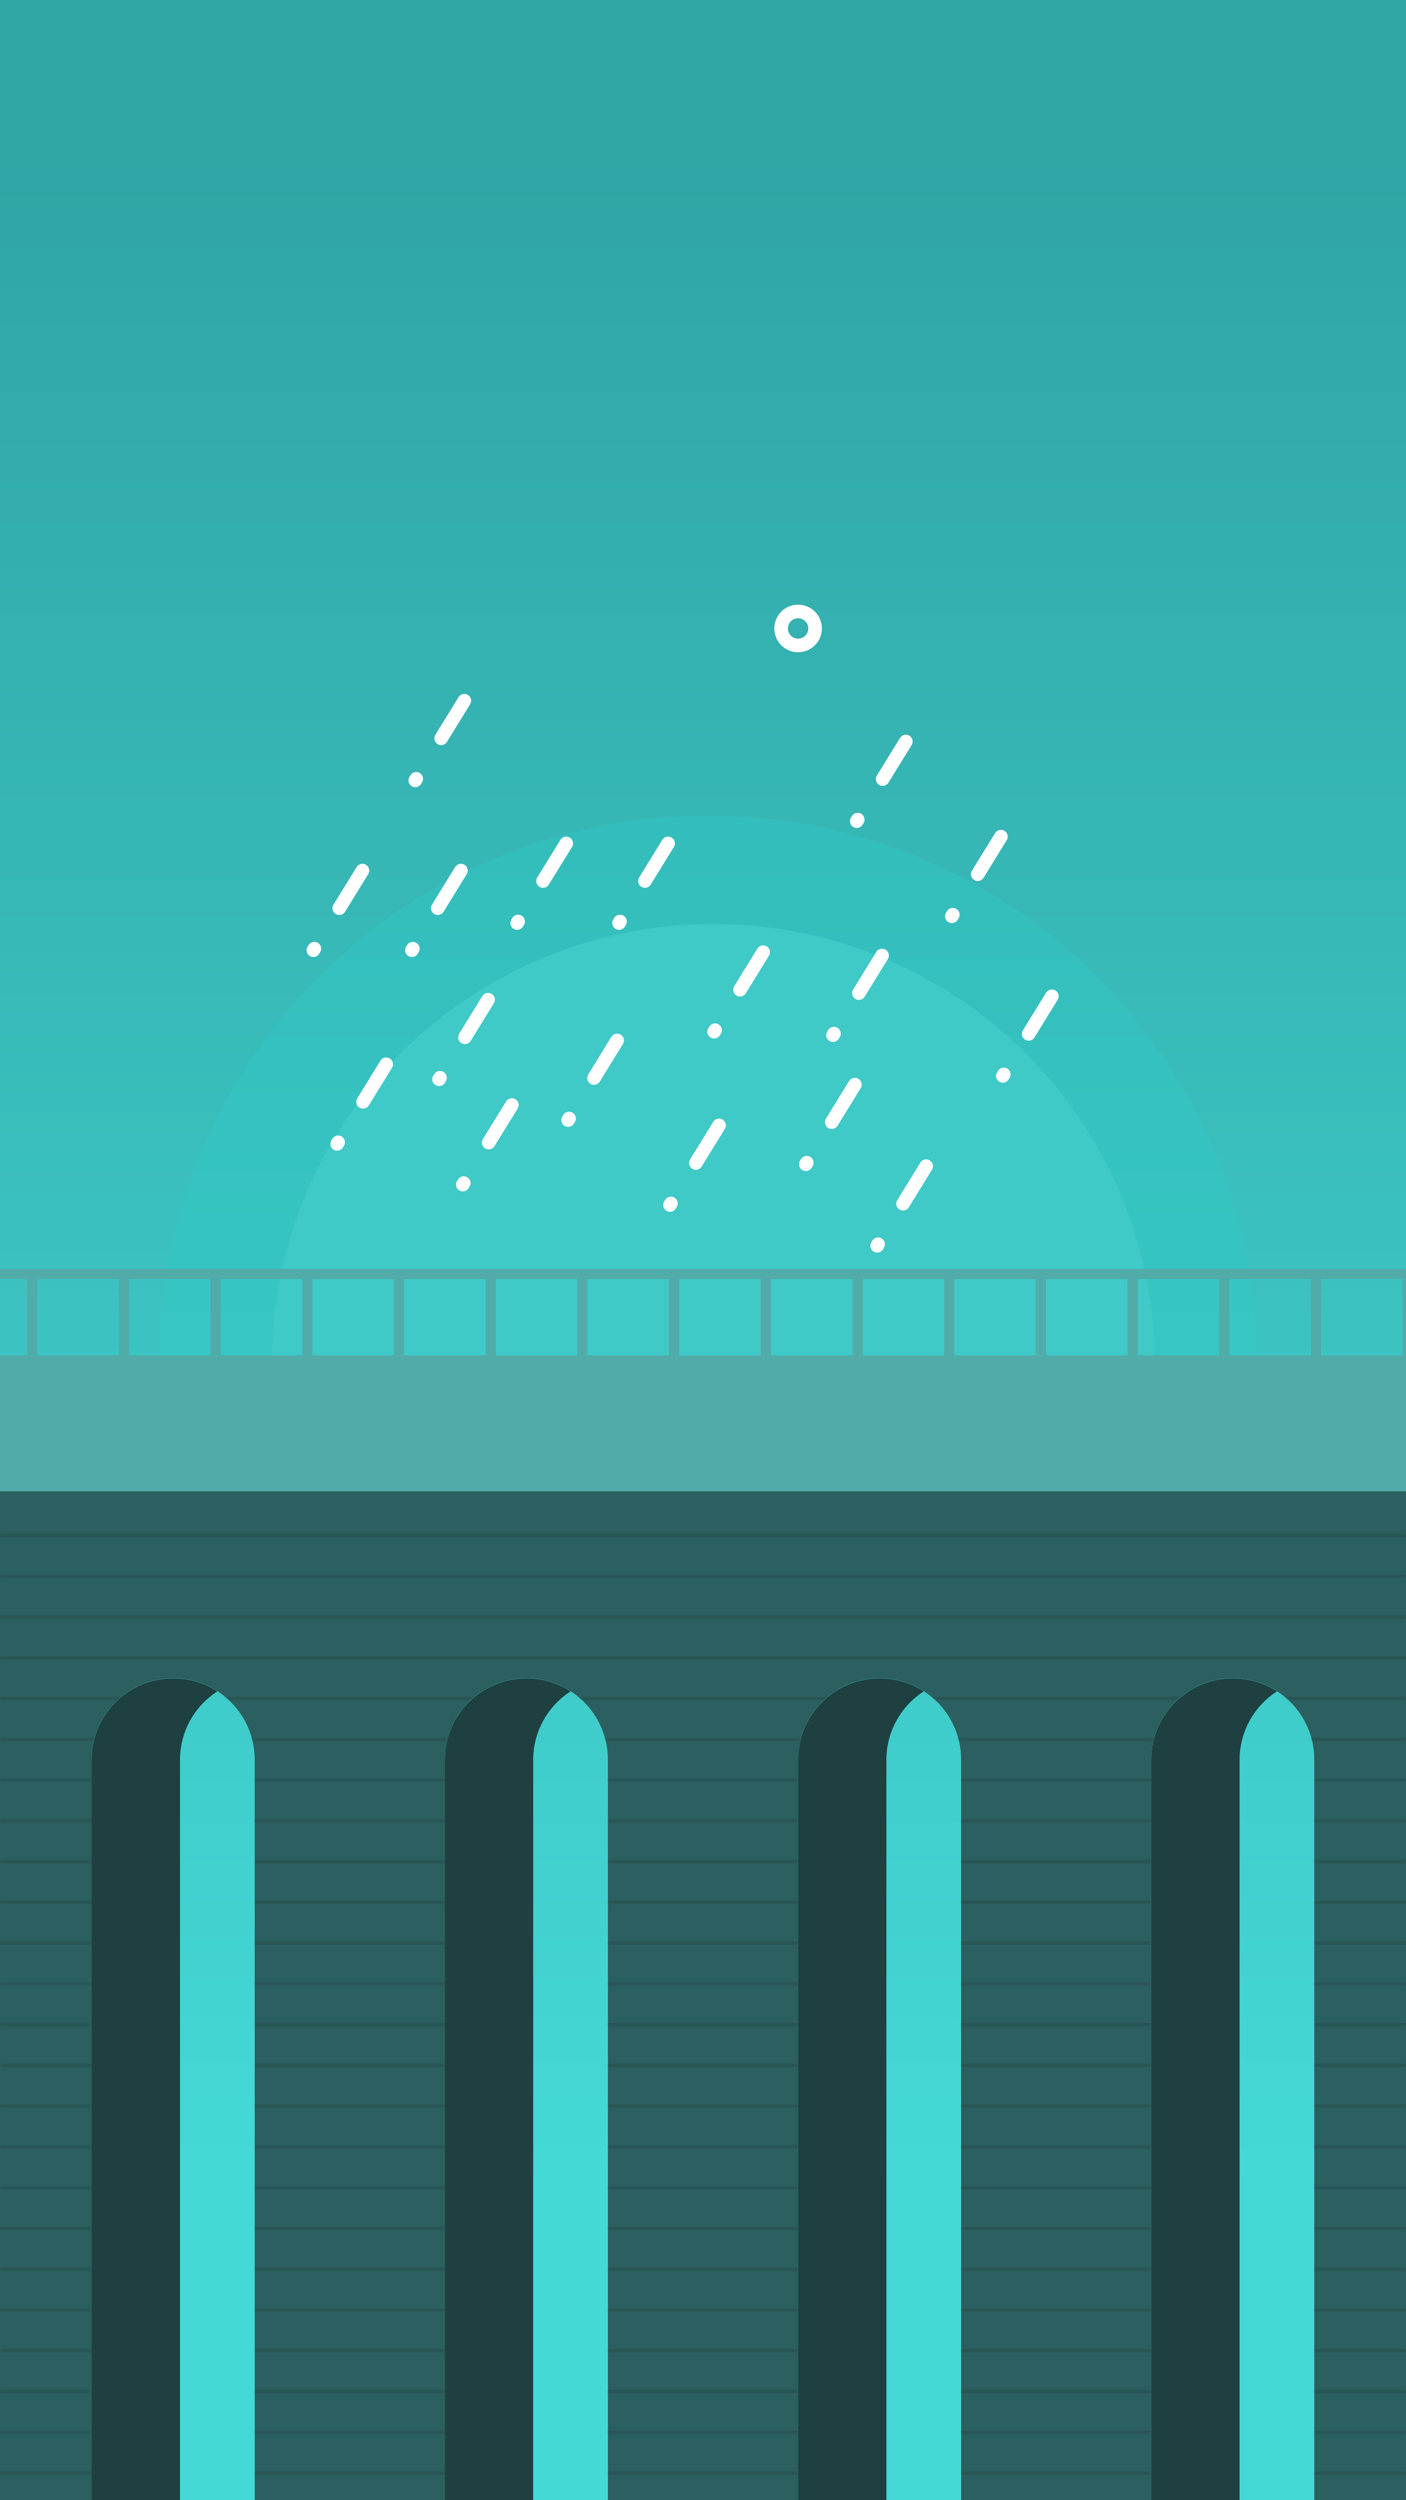 <svg width="414" height="736" viewBox="0 0 414 736" fill="none" xmlns="http://www.w3.org/2000/svg">
<rect x="0" y="0" width="414" height="736" fill="#808080" stroke="none"/>
<g clip-path="url(#clip0)">
<rect width="414" height="736" fill="white"/>
<rect width="414" height="736" fill="url(#paint0_linear)"/>
<mask id="mask0" mask-type="alpha" maskUnits="userSpaceOnUse" x="47" y="240" width="323" height="173">
<rect x="47" y="240" width="323" height="173" fill="white"/>
</mask>
<g mask="url(#mask0)">
<ellipse opacity="0.345" cx="208.5" cy="401" rx="161.5" ry="161" fill="#2FCBC8"/>
<ellipse cx="210" cy="401.5" rx="130" ry="129.5" fill="#3FC9C7"/>
</g>
<path fill-rule="evenodd" clip-rule="evenodd" d="M0 439H414V807H387V518C387 504.745 376.255 494 363 494C349.745 494 339 504.745 339 518V807H283V518C283 504.745 272.255 494 259 494C245.745 494 235 504.745 235 518V807H179V518C179 504.745 168.255 494 155 494C141.745 494 131 504.745 131 518V807H75V518C75 504.745 64.255 494 51 494C37.745 494 27 504.745 27 518V807H0V439Z" fill="#2C5F5F"/>
<mask id="mask1" mask-type="alpha" maskUnits="userSpaceOnUse" x="0" y="439" width="414" height="368">
<path fill-rule="evenodd" clip-rule="evenodd" d="M0 439H414V807H387V518C387 504.745 376.255 494 363 494C349.745 494 339 504.745 339 518V807H283V518C283 504.745 272.255 494 259 494C245.745 494 235 504.745 235 518V807H179V518C179 504.745 168.255 494 155 494C141.745 494 131 504.745 131 518V807H75V518C75 504.745 64.255 494 51 494C37.745 494 27 504.745 27 518V807H0V439Z" fill="white"/>
</mask>
<g mask="url(#mask1)">
<g style="mix-blend-mode:multiply" opacity="0.098">
<path d="M-1 452H415" stroke="black" stroke-linecap="square"/>
<path d="M-1 464H415" stroke="black" stroke-linecap="square"/>
<path d="M-1 476H415" stroke="black" stroke-linecap="square"/>
<path d="M-1 488H415" stroke="black" stroke-linecap="square"/>
<path d="M-1 500H415" stroke="black" stroke-linecap="square"/>
<path d="M-1 512H415" stroke="black" stroke-linecap="square"/>
<path d="M-1 524H415" stroke="black" stroke-linecap="square"/>
<path d="M-1 536H415" stroke="black" stroke-linecap="square"/>
<path d="M-1 548H415" stroke="black" stroke-linecap="square"/>
<path d="M-1 560H415" stroke="black" stroke-linecap="square"/>
<path d="M-1 572H415" stroke="black" stroke-linecap="square"/>
<path d="M-1 584H415" stroke="black" stroke-linecap="square"/>
<path d="M-1 596H415" stroke="black" stroke-linecap="square"/>
<path d="M-1 608H415" stroke="black" stroke-linecap="square"/>
<path d="M-1 620H415" stroke="black" stroke-linecap="square"/>
<path d="M-1 632H415" stroke="black" stroke-linecap="square"/>
<path d="M-1 644H415" stroke="black" stroke-linecap="square"/>
<path d="M-1 656H415" stroke="black" stroke-linecap="square"/>
<path d="M-1 668H415" stroke="black" stroke-linecap="square"/>
<path d="M-1 680H415" stroke="black" stroke-linecap="square"/>
<path d="M-1 692H415" stroke="black" stroke-linecap="square"/>
<path d="M-1 704H415" stroke="black" stroke-linecap="square"/>
<path d="M-1 716H415" stroke="black" stroke-linecap="square"/>
<path d="M-1 728H415" stroke="black" stroke-linecap="square"/>
</g>
</g>
<rect y="399" width="414" height="40" fill="#51ABA9"/>
<path fill-rule="evenodd" clip-rule="evenodd" d="M363 494.061C349.745 494.061 339 504.806 339 518.061V807H365V518.061C365 509.597 369.381 502.156 376 497.883C372.254 495.464 367.791 494.061 363 494.061Z" fill="#1E4040"/>
<path fill-rule="evenodd" clip-rule="evenodd" d="M259 494.061C245.745 494.061 235 504.806 235 518.061V807H261V518.061C261 509.597 265.381 502.156 272 497.883C268.254 495.464 263.791 494.061 259 494.061Z" fill="#1E4040"/>
<path fill-rule="evenodd" clip-rule="evenodd" d="M155 494.061C141.745 494.061 131 504.806 131 518.061V807H157V518.061C157 509.597 161.381 502.156 168 497.883C164.254 495.464 159.791 494.061 155 494.061Z" fill="#1E4040"/>
<path fill-rule="evenodd" clip-rule="evenodd" d="M51 494.061C37.745 494.061 27 504.806 27 518.061V807H53V518.061C53 509.597 57.382 502.156 64 497.883C60.254 495.464 55.791 494.061 51 494.061Z" fill="#1E4040"/>
<circle cx="235" cy="185" r="5" stroke="white" stroke-width="4"/>
<path d="M0 375H414" stroke="#51ABA9" stroke-width="3" stroke-linecap="square"/>
<path d="M9.5 376.5V397.5" stroke="#51ABA9" stroke-width="3" stroke-linecap="square"/>
<path d="M36.5 376.5V397.5" stroke="#51ABA9" stroke-width="3" stroke-linecap="square"/>
<path d="M63.5 376.5V397.5" stroke="#51ABA9" stroke-width="3" stroke-linecap="square"/>
<path d="M90.5 376.5V397.5" stroke="#51ABA9" stroke-width="3" stroke-linecap="square"/>
<path d="M117.5 376.5V397.5" stroke="#51ABA9" stroke-width="3" stroke-linecap="square"/>
<path d="M144.5 376.5V397.5" stroke="#51ABA9" stroke-width="3" stroke-linecap="square"/>
<path d="M171.5 376.5V397.5" stroke="#51ABA9" stroke-width="3" stroke-linecap="square"/>
<path d="M198.5 376.5V397.5" stroke="#51ABA9" stroke-width="3" stroke-linecap="square"/>
<path d="M225.5 376.5V397.5" stroke="#51ABA9" stroke-width="3" stroke-linecap="square"/>
<path d="M252.5 376.5V397.5" stroke="#51ABA9" stroke-width="3" stroke-linecap="square"/>
<path d="M279.5 376.5V397.5" stroke="#51ABA9" stroke-width="3" stroke-linecap="square"/>
<path d="M306.5 376.5V397.5" stroke="#51ABA9" stroke-width="3" stroke-linecap="square"/>
<path d="M333.5 376.5V397.5" stroke="#51ABA9" stroke-width="3" stroke-linecap="square"/>
<path d="M360.5 376.5V397.5" stroke="#51ABA9" stroke-width="3" stroke-linecap="square"/>
<path d="M387.5 376.5V397.5" stroke="#51ABA9" stroke-width="3" stroke-linecap="square"/>
<path d="M414.5 376.5V397.5" stroke="#51ABA9" stroke-width="3" stroke-linecap="square"/>
<path d="M135.722 256.279L121.278 279.721" stroke="white" stroke-width="4" stroke-linecap="round" stroke-dasharray="13 14 18 20"/>
<path d="M113.722 313.279L99.278 336.721" stroke="white" stroke-width="4" stroke-linecap="round" stroke-dasharray="13 14 18 20"/>
<path d="M106.722 256.279L92.278 279.721" stroke="white" stroke-width="4" stroke-linecap="round" stroke-dasharray="13 14 18 20"/>
<path d="M166.722 248.279L152.278 271.721" stroke="white" stroke-width="4" stroke-linecap="round" stroke-dasharray="13 14 18 20"/>
<path d="M259.722 281.279L245.278 304.721" stroke="white" stroke-width="4" stroke-linecap="round" stroke-dasharray="13 14 18 20"/>
<path d="M251.722 319.279L237.278 342.721" stroke="white" stroke-width="4" stroke-linecap="round" stroke-dasharray="13 14 18 20"/>
<path d="M272.722 343.279L258.278 366.721" stroke="white" stroke-width="4" stroke-linecap="round" stroke-dasharray="13 14 18 20"/>
<path d="M224.722 280.279L210.278 303.721" stroke="white" stroke-width="4" stroke-linecap="round" stroke-dasharray="13 14 18 20"/>
<path d="M143.722 294.279L129.278 317.721" stroke="white" stroke-width="4" stroke-linecap="round" stroke-dasharray="13 14 18 20"/>
<path d="M211.722 331.279L197.278 354.721" stroke="white" stroke-width="4" stroke-linecap="round" stroke-dasharray="13 14 18 20"/>
<path d="M181.722 306.279L167.278 329.721" stroke="white" stroke-width="4" stroke-linecap="round" stroke-dasharray="13 14 18 20"/>
<path d="M150.722 325.279L136.278 348.721" stroke="white" stroke-width="4" stroke-linecap="round" stroke-dasharray="13 14 18 20"/>
<path d="M136.722 206.279L122.278 229.721" stroke="white" stroke-width="4" stroke-linecap="round" stroke-dasharray="13 14 18 20"/>
<path d="M196.722 248.279L182.278 271.721" stroke="white" stroke-width="4" stroke-linecap="round" stroke-dasharray="13 14 18 20"/>
<path d="M266.722 218.279L252.278 241.721" stroke="white" stroke-width="4" stroke-linecap="round" stroke-dasharray="13 14 18 20"/>
<path d="M294.722 246.279L280.278 269.721" stroke="white" stroke-width="4" stroke-linecap="round" stroke-dasharray="13 14 18 20"/>
<path d="M309.722 293.279L295.278 316.721" stroke="white" stroke-width="4" stroke-linecap="round" stroke-dasharray="13 14 18 20"/>
</g>
<defs>
<linearGradient id="paint0_linear" x1="37.575" y1="43.835" x2="37.575" y2="646.236" gradientUnits="userSpaceOnUse">
<stop stop-color="#2FA5A4"/>
<stop offset="1" stop-color="#44D9D7"/>
</linearGradient>
<clipPath id="clip0">
<rect width="414" height="736" fill="white"/>
</clipPath>
</defs>
</svg>
